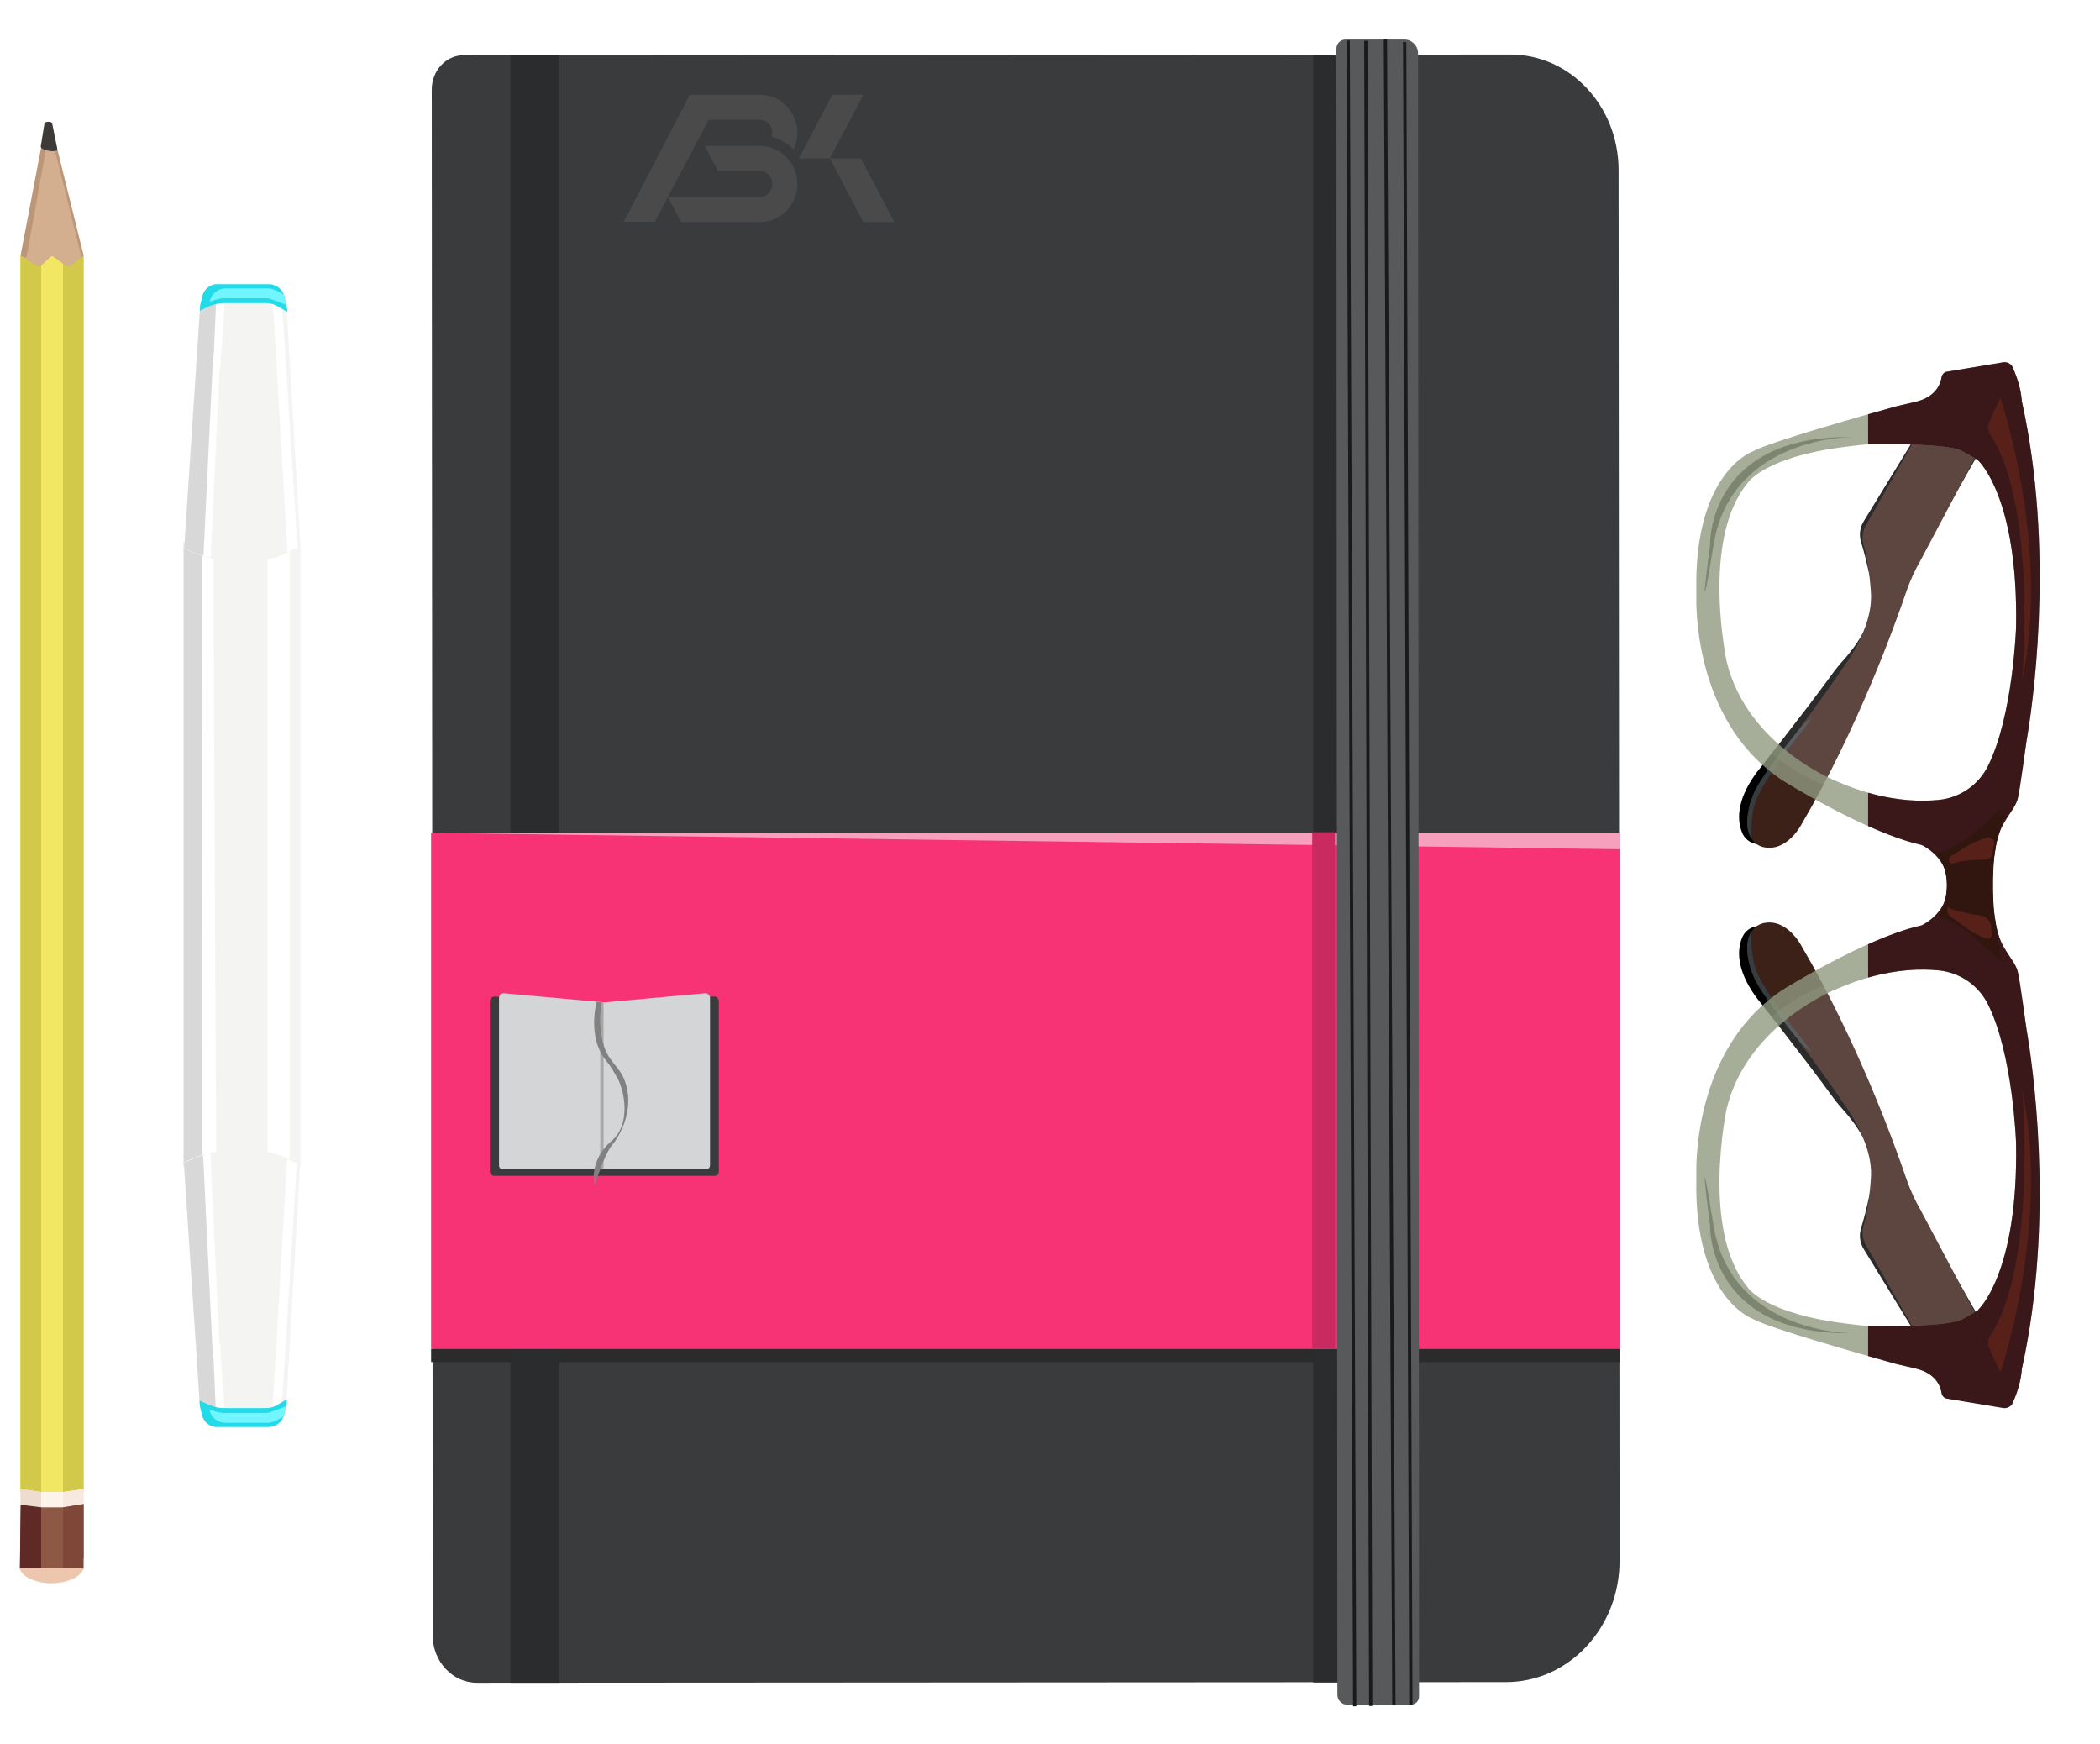 <?xml version="1.0" encoding="UTF-8"?>
<svg width="643px" height="534px" viewBox="0 0 643 534" version="1.1" xmlns="http://www.w3.org/2000/svg" xmlns:xlink="http://www.w3.org/1999/xlink">
    <!-- Generator: Sketch 43.1 (39012) - http://www.bohemiancoding.com/sketch -->
    <title>Group 23</title>
    <desc>Created with Sketch.</desc>
    <defs>
        <filter x="-6.5%" y="-39.6%" width="113.0%" height="190.6%" filterUnits="objectBoundingBox" id="filter-1">
            <feOffset dx="0" dy="6" in="SourceAlpha" result="shadowOffsetOuter1"></feOffset>
            <feGaussianBlur stdDeviation="6" in="shadowOffsetOuter1" result="shadowBlurOuter1"></feGaussianBlur>
            <feColorMatrix values="0 0 0 0 0   0 0 0 0 0   0 0 0 0 0  0 0 0 0.7 0" type="matrix" in="shadowBlurOuter1" result="shadowMatrixOuter1"></feColorMatrix>
            <feMerge>
                <feMergeNode in="shadowMatrixOuter1"></feMergeNode>
                <feMergeNode in="SourceGraphic"></feMergeNode>
            </feMerge>
        </filter>
        <filter x="-5.6%" y="-37.5%" width="111.1%" height="208.3%" filterUnits="objectBoundingBox" id="filter-2">
            <feOffset dx="0" dy="6" in="SourceAlpha" result="shadowOffsetOuter1"></feOffset>
            <feGaussianBlur stdDeviation="5.5" in="shadowOffsetOuter1" result="shadowBlurOuter1"></feGaussianBlur>
            <feColorMatrix values="0 0 0 0 0   0 0 0 0 0   0 0 0 0 0  0 0 0 0.7 0" type="matrix" in="shadowBlurOuter1" result="shadowMatrixOuter1"></feColorMatrix>
            <feMerge>
                <feMergeNode in="shadowMatrixOuter1"></feMergeNode>
                <feMergeNode in="SourceGraphic"></feMergeNode>
            </feMerge>
        </filter>
        <filter x="-4.7%" y="-75.0%" width="109.4%" height="310.0%" filterUnits="objectBoundingBox" id="filter-3">
            <feOffset dx="0" dy="6" in="SourceAlpha" result="shadowOffsetOuter1"></feOffset>
            <feGaussianBlur stdDeviation="6" in="shadowOffsetOuter1" result="shadowBlurOuter1"></feGaussianBlur>
            <feColorMatrix values="0 0 0 0 0   0 0 0 0 0   0 0 0 0 0  0 0 0 0.7 0" type="matrix" in="shadowBlurOuter1" result="shadowMatrixOuter1"></feColorMatrix>
            <feMerge>
                <feMergeNode in="shadowMatrixOuter1"></feMergeNode>
                <feMergeNode in="SourceGraphic"></feMergeNode>
            </feMerge>
        </filter>
        <filter x="-5.8%" y="-2.9%" width="111.5%" height="108.2%" filterUnits="objectBoundingBox" id="filter-4">
            <feOffset dx="0" dy="6" in="SourceAlpha" result="shadowOffsetOuter1"></feOffset>
            <feGaussianBlur stdDeviation="6" in="shadowOffsetOuter1" result="shadowBlurOuter1"></feGaussianBlur>
            <feColorMatrix values="0 0 0 0 0   0 0 0 0 0   0 0 0 0 0  0 0 0 0.7 0" type="matrix" in="shadowBlurOuter1" result="shadowMatrixOuter1"></feColorMatrix>
            <feMerge>
                <feMergeNode in="shadowMatrixOuter1"></feMergeNode>
                <feMergeNode in="SourceGraphic"></feMergeNode>
            </feMerge>
        </filter>
    </defs>
    <g id="Page-1" stroke="none" stroke-width="1" fill="none" fill-rule="evenodd">
        <g id="Group-23" transform="translate(12, 6)">
            <g id="Group-3" filter="url(#filter-1)" transform="translate(566, 265) rotate(90) translate(-566, -265) translate(405, 212)" fill-rule="nonzero">
                <g id="Group-2">
                    <path d="M121.437,-3.929 L101.301,31.441 C99.501,34.341 98.101,37.441 97.001,40.641 C92.901,52.041 81.201,82.841 63.201,112.341 C63.201,112.341 58.601,121.041 51.001,119.441 C49.101,119.041 47.501,117.741 46.801,115.841 C45.501,112.641 44.801,106.541 51.101,97.841 C51.101,97.841 66.601,78.241 73.901,68.141 C75.201,66.341 76.601,64.541 78.101,62.941 C81.301,59.341 87.601,51.141 87.001,42.741 C87.001,42.741 85.001,32.341 83.301,27.141 C82.601,24.941 82.901,22.541 84.101,20.641 L102.937,-10.129 L121.437,-3.929 Z" id="Shape" fill="#000000" transform="translate(83.683, 54.754) rotate(-90) translate(-83.683, -54.754) "></path>
                    <path d="M120.557,-4.409 L101.821,30.961 C100.121,33.861 98.721,36.961 97.621,40.061 C93.721,51.461 82.621,82.261 65.421,111.661 C65.421,111.661 61.021,120.361 53.721,118.761 C51.921,118.361 50.321,117.061 49.621,115.161 C48.421,111.961 47.721,105.861 53.721,97.161 C53.721,97.161 72.521,72.361 77.721,64.261 C77.721,64.261 87.321,52.261 86.621,40.961 C86.621,40.961 86.121,31.761 84.421,26.461 C83.721,24.261 84.021,21.861 85.221,19.961 L102.757,-10.809 L120.557,-4.409 Z" id="Shape" fill="#3C2118" transform="translate(84.683, 54.074) rotate(-90) translate(-84.683, -54.074) "></path>
                    <path d="M120.59,84.875 C120.59,84.875 116.59,94.075 119.89,98.575 C119.89,98.575 119.39,90.275 121.99,85.375 C121.99,85.375 124.89,78.775 136.19,64.775 C141.09,58.675 135.19,64.375 135.19,64.375 C135.19,64.375 122.79,79.275 120.59,84.875 Z" id="Shape" fill="#363C3F" transform="translate(128.36, 80.266) rotate(-90) translate(-128.36, -80.266) "></path>
                    <path d="M126.8,8.891 C126.8,8.891 120.1,-14.209 79.9,-4.609 C79.9,-4.609 44.7,-6.509 34.6,21.691 C34.6,21.691 18.6,75.291 60.6,99.391 C60.6,99.391 94.6,118.391 115.7,112.191 C115.7,112.091 138.4,77.991 126.8,8.891 Z" id="Shape" fill="#FFFFFF" opacity="0.17" transform="translate(80.854, 53.246) rotate(-90) translate(-80.854, -53.246) "></path>
                    <path d="M121.588,-26.096 L104.188,-23.196 C103.388,-23.096 102.788,-22.396 102.588,-21.596 C102.288,-19.496 100.888,-15.496 94.688,-13.996 C92.688,-13.496 90.688,-13.096 88.688,-12.596 C78.288,-9.696 49.688,-1.596 44.788,1.204 C44.788,1.204 26.788,7.404 27.488,44.004 L27.488,45.904 C27.388,51.404 27.988,85.004 53.988,102.004 C53.988,102.004 79.388,117.904 96.488,121.704 C96.488,121.704 103.688,125.004 104.288,132.204 L117.788,131.804 C117.788,131.804 117.788,131.035 119.274,121.704 C120.385,114.724 124.633,111.627 125.788,107.904 C126.588,105.404 128.388,90.604 128.888,88.104 C131.388,72.904 136.988,26.604 126.388,-17.496 L113.788,4.004 C113.788,4.004 126.088,15.004 125.388,55.004 C125.388,55.004 124.488,82.304 116.688,97.704 C113.788,103.404 108.088,107.304 101.688,107.904 C94.788,108.604 83.988,108.104 70.688,102.304 C70.688,102.304 43.188,91.704 36.788,65.604 C36.788,65.604 28.788,28.304 43.188,10.904 C43.188,10.904 48.288,2.604 74.688,-0.396 C76.588,-0.596 78.488,-0.896 80.488,-0.996 C87.388,-1.096 104.888,-1.096 108.888,1.104 C108.888,1.104 118.588,6.504 120.788,8.204 L126.788,-8.196 C126.788,-8.196 128.888,-14.996 124.088,-25.096 C123.388,-25.796 122.488,-26.196 121.588,-26.096 Z" id="Shape" fill="#919980" opacity="0.803" transform="translate(80.042, 53.046) rotate(-90) translate(-80.042, -53.046) "></path>
                    <path d="M26.023,53 L16.826,53 C15.852,49.587 15.011,46.59 14.4,44.4 C13.9,42.4 13.5,40.4 13,38.4 C11.5,32.2 7.5,30.8 5.4,30.5 C4.6,30.3 3.9,29.7 3.8,28.9 L0.9,11.5 C0.8,10.6 1.2,9.7 1.9,9 C12,4.2 18.8,6.3 18.8,6.3 L35.2,12.3 C33.5,14.5 28.1,24.2 28.1,24.2 C25.9,28.2 25.9,45.7 26,52.6 C26.007,52.734 26.014,52.867 26.023,53 Z M132.696,53 C135.274,43.99 135.427,36.591 134.9,31.4 C134.3,25 130.4,19.3 124.7,16.4 C109.3,8.6 82,7.7 82,7.7 C42,7 31,19.3 31,19.3 L9.5,6.7 C53.6,-3.9 99.9,1.7 115.1,4.2 C117.6,4.7 132.4,6.5 134.9,7.3 C138.623,8.455 141.72,12.703 148.7,13.814 C158.031,15.3 158.8,15.3 158.8,15.3 L159.2,28.8 C152,29.4 148.7,36.6 148.7,36.6 C147.581,41.634 145.414,47.387 142.913,53 L132.696,53 Z" id="Combined-Shape" fill="#3A1819"></path>
                    <path d="M170.05,-2.55 C170.05,-2.55 157.25,10.45 151.05,10.95 C151.05,10.95 157.15,21.95 150.45,30.25 C150.45,30.25 169.55,38.75 172.15,44.85 C172.15,44.85 169.55,37.25 168.05,31.05 C168.05,31.05 167.05,23.45 168.15,11.15 C168.25,11.05 169.75,1.85 170.05,-2.55 Z" id="Shape" fill="#31160F" transform="translate(161.3, 21.15) rotate(-90) translate(-161.3, -21.15) "></path>
                    <path d="M156.336,18.506 L156.036,20.906 C155.836,22.506 154.536,23.806 152.936,24.106 C148.536,24.706 143.336,25.906 142.836,26.806 C142.436,25.506 142.836,24.106 144.036,23.506 C146.936,21.806 149.236,18.906 154.636,17.106 C155.536,16.806 156.436,17.506 156.336,18.506 Z" id="Shape" fill="#572119" transform="translate(149.515, 21.921) rotate(-90) translate(-149.515, -21.921) "></path>
                    <path d="M178.407,23.482 L177.907,20.382 C177.707,19.382 176.907,18.682 175.907,18.682 C172.107,18.582 166.107,18.082 165.507,17.182 C164.307,17.682 164.307,19.282 165.407,19.882 C168.207,21.282 170.707,23.782 176.407,25.382 C177.507,25.582 178.607,24.582 178.407,23.482 Z" id="Shape" fill="#572119" transform="translate(171.513, 21.295) rotate(-90) translate(-171.513, -21.295) "></path>
                    <path d="M58.896,52.896 C58.896,52.896 63.496,-0.304 49.096,-22.304 C48.396,-23.404 48.196,-24.904 48.796,-26.104 L52.196,-33.504 L52.196,-33.504 C52.196,-33.504 67.596,11.596 58.896,52.896" id="Shape" fill="#572119" transform="translate(55, 9.696) rotate(-90) translate(-55, -9.696) "></path>
                    <path d="M70.083,56.74 C70.083,56.74 33.183,56.64 27.783,89.64 C22.383,122.54 26.683,89.74 26.683,89.74 C26.683,89.74 25.783,56.24 70.083,56.74 Z" id="Shape" fill="#7D846F" transform="translate(47.571, 80.511) rotate(-90) translate(-47.571, -80.511) "></path>
                </g>
                <g id="Group-2-Copy" transform="translate(229.5, 53) scale(-1, 1) translate(-229.5, -53) translate(137, 0)">
                    <path d="M121.437,-3.929 L101.301,31.441 C99.501,34.341 98.101,37.441 97.001,40.641 C92.901,52.041 81.201,82.841 63.201,112.341 C63.201,112.341 58.601,121.041 51.001,119.441 C49.101,119.041 47.501,117.741 46.801,115.841 C45.501,112.641 44.801,106.541 51.101,97.841 C51.101,97.841 66.601,78.241 73.901,68.141 C75.201,66.341 76.601,64.541 78.101,62.941 C81.301,59.341 87.601,51.141 87.001,42.741 C87.001,42.741 85.001,32.341 83.301,27.141 C82.601,24.941 82.901,22.541 84.101,20.641 L102.937,-10.129 L121.437,-3.929 Z" id="Shape" fill="#000000" transform="translate(83.683, 54.754) rotate(-90) translate(-83.683, -54.754) "></path>
                    <path d="M120.557,-4.409 L101.821,30.961 C100.121,33.861 98.721,36.961 97.621,40.061 C93.721,51.461 82.621,82.261 65.421,111.661 C65.421,111.661 61.021,120.361 53.721,118.761 C51.921,118.361 50.321,117.061 49.621,115.161 C48.421,111.961 47.721,105.861 53.721,97.161 C53.721,97.161 72.521,72.361 77.721,64.261 C77.721,64.261 87.321,52.261 86.621,40.961 C86.621,40.961 86.121,31.761 84.421,26.461 C83.721,24.261 84.021,21.861 85.221,19.961 L102.757,-10.809 L120.557,-4.409 Z" id="Shape" fill="#3C2118" transform="translate(84.683, 54.074) rotate(-90) translate(-84.683, -54.074) "></path>
                    <path d="M120.59,84.875 C120.59,84.875 116.59,94.075 119.89,98.575 C119.89,98.575 119.39,90.275 121.99,85.375 C121.99,85.375 124.89,78.775 136.19,64.775 C141.09,58.675 135.19,64.375 135.19,64.375 C135.19,64.375 122.79,79.275 120.59,84.875 Z" id="Shape" fill="#363C3F" transform="translate(128.36, 80.266) rotate(-90) translate(-128.36, -80.266) "></path>
                    <path d="M126.8,8.891 C126.8,8.891 120.1,-14.209 79.9,-4.609 C79.9,-4.609 44.7,-6.509 34.6,21.691 C34.6,21.691 18.6,75.291 60.6,99.391 C60.6,99.391 94.6,118.391 115.7,112.191 C115.7,112.091 138.4,77.991 126.8,8.891 Z" id="Shape" fill="#FFFFFF" opacity="0.17" transform="translate(80.854, 53.246) rotate(-90) translate(-80.854, -53.246) "></path>
                    <path d="M121.588,-26.096 L104.188,-23.196 C103.388,-23.096 102.788,-22.396 102.588,-21.596 C102.288,-19.496 100.888,-15.496 94.688,-13.996 C92.688,-13.496 90.688,-13.096 88.688,-12.596 C78.288,-9.696 49.688,-1.596 44.788,1.204 C44.788,1.204 26.788,7.404 27.488,44.004 L27.488,45.904 C27.388,51.404 27.988,85.004 53.988,102.004 C53.988,102.004 79.388,117.904 96.488,121.704 C96.488,121.704 103.688,125.004 104.288,132.204 L117.788,131.804 C117.788,131.804 117.788,131.035 119.274,121.704 C120.385,114.724 124.633,111.627 125.788,107.904 C126.588,105.404 128.388,90.604 128.888,88.104 C131.388,72.904 136.988,26.604 126.388,-17.496 L113.788,4.004 C113.788,4.004 126.088,15.004 125.388,55.004 C125.388,55.004 124.488,82.304 116.688,97.704 C113.788,103.404 108.088,107.304 101.688,107.904 C94.788,108.604 83.988,108.104 70.688,102.304 C70.688,102.304 43.188,91.704 36.788,65.604 C36.788,65.604 28.788,28.304 43.188,10.904 C43.188,10.904 48.288,2.604 74.688,-0.396 C76.588,-0.596 78.488,-0.896 80.488,-0.996 C87.388,-1.096 104.888,-1.096 108.888,1.104 C108.888,1.104 118.588,6.504 120.788,8.204 L126.788,-8.196 C126.788,-8.196 128.888,-14.996 124.088,-25.096 C123.388,-25.796 122.488,-26.196 121.588,-26.096 Z" id="Shape" fill="#919980" opacity="0.803" transform="translate(80.042, 53.046) rotate(-90) translate(-80.042, -53.046) "></path>
                    <path d="M26.023,53 L16.826,53 C15.852,49.587 15.011,46.59 14.4,44.4 C13.9,42.4 13.5,40.4 13,38.4 C11.5,32.2 7.5,30.8 5.4,30.5 C4.6,30.3 3.9,29.7 3.8,28.9 L0.9,11.5 C0.8,10.6 1.2,9.7 1.9,9 C12,4.2 18.8,6.3 18.8,6.3 L35.2,12.3 C33.5,14.5 28.1,24.2 28.1,24.2 C25.9,28.2 25.9,45.7 26,52.6 C26.007,52.734 26.014,52.867 26.023,53 Z M132.696,53 C135.274,43.99 135.427,36.591 134.9,31.4 C134.3,25 130.4,19.3 124.7,16.4 C109.3,8.6 82,7.7 82,7.7 C42,7 31,19.3 31,19.3 L9.5,6.7 C53.6,-3.9 99.9,1.7 115.1,4.2 C117.6,4.7 132.4,6.5 134.9,7.3 C138.623,8.455 141.72,12.703 148.7,13.814 C158.031,15.3 158.8,15.3 158.8,15.3 L159.2,28.8 C152,29.4 148.7,36.6 148.7,36.6 C147.581,41.634 145.414,47.387 142.913,53 L132.696,53 Z" id="Combined-Shape" fill="#3A1819"></path>
                    <path d="M170.05,-2.55 C170.05,-2.55 157.25,10.45 151.05,10.95 C151.05,10.95 157.15,21.95 150.45,30.25 C150.45,30.25 169.55,38.75 172.15,44.85 C172.15,44.85 169.55,37.25 168.05,31.05 C168.05,31.05 167.05,23.45 168.15,11.15 C168.25,11.05 169.75,1.85 170.05,-2.55 Z" id="Shape" fill="#31160F" transform="translate(161.3, 21.15) rotate(-90) translate(-161.3, -21.15) "></path>
                    <path d="M156.336,18.506 L156.036,20.906 C155.836,22.506 154.536,23.806 152.936,24.106 C148.536,24.706 143.336,25.906 142.836,26.806 C142.436,25.506 142.836,24.106 144.036,23.506 C146.936,21.806 149.236,18.906 154.636,17.106 C155.536,16.806 156.436,17.506 156.336,18.506 Z" id="Shape" fill="#572119" transform="translate(149.515, 21.921) rotate(-90) translate(-149.515, -21.921) "></path>
                    <path d="M178.407,23.482 L177.907,20.382 C177.707,19.382 176.907,18.682 175.907,18.682 C172.107,18.582 166.107,18.082 165.507,17.182 C164.307,17.682 164.307,19.282 165.407,19.882 C168.207,21.282 170.707,23.782 176.407,25.382 C177.507,25.582 178.607,24.582 178.407,23.482 Z" id="Shape" fill="#572119" transform="translate(171.513, 21.295) rotate(-90) translate(-171.513, -21.295) "></path>
                    <path d="M58.896,52.896 C58.896,52.896 63.496,-0.304 49.096,-22.304 C48.396,-23.404 48.196,-24.904 48.796,-26.104 L52.196,-33.504 L52.196,-33.504 C52.196,-33.504 67.596,11.596 58.896,52.896" id="Shape" fill="#572119" transform="translate(55, 9.696) rotate(-90) translate(-55, -9.696) "></path>
                    <path d="M70.083,56.74 C70.083,56.74 33.183,56.64 27.783,89.64 C22.383,122.54 26.683,89.74 26.683,89.74 C26.683,89.74 25.783,56.24 70.083,56.74 Z" id="Shape" fill="#7D846F" transform="translate(47.571, 80.511) rotate(-90) translate(-47.571, -80.511) "></path>
                </g>
            </g>
            <g id="marker_5_" filter="url(#filter-2)" transform="translate(68, 256) rotate(90) translate(-68, -256) translate(-107, 238)">
                <path d="M35.9,23.1 L29.1,23.1 C28.5,23.1 27.8,23 27.2,22.9 L15.5,19.8 C14.9,19.6 14.3,19.5 13.7,19.4 C12.4,19.2 10,18.7 9.8,17.9 C9.8,17.9 11.3,16.8 14,16.4 C14.4,16.3 14.9,16.3 15.3,16.2 L27.5,13.2 C27.9,13.1 28.3,13.1 28.7,13.1 L35.9,13.1 L35.9,23.1 Z" id="Shape" fill="#BE1A21" fill-rule="nonzero"></path>
                <path d="M26.5,20.3 L10.6,17.3 C10.1,17.6 9.8,17.7 9.8,17.7 C10,18.5 12.5,19 13.7,19.2 C14.3,19.3 14.9,19.4 15.5,19.6 L27.2,22.7 C27.8,22.9 28.4,22.9 29.1,22.9 L35.9,22.9 L35.9,20.3 L28.1,20.3 C27.6,20.5 27,20.4 26.5,20.3 Z" id="Shape" fill="#8E0A1A" fill-rule="nonzero"></path>
                <path d="M10.5,17.4 C10.1,17.6 9.9,17.7 9.8,17.8 L28.3,16.5 L35.9,16.5 L35.9,14.5 L28.6,14.5 L10.5,17.4 Z" id="Shape" fill="#AA1520" fill-rule="nonzero"></path>
                <path d="M269.8,0.1 L266.9,6.9 C264.3,14.4 263.9,21.8 266.9,28.9 L269.8,35.7 L79,35.7 L79.1,35.5 C83.9,24.2 83.9,11.5 79.1,0.2 L79,9.09494702e-13 L269.8,9.09494702e-13 L269.8,0.1 Z" id="Shape" fill="#F4F4F2" fill-rule="nonzero"></path>
                <path d="M80.5,32.5 L65.6,32.5 C64.9,32.5 64.1,32.4 63.4,32.1 L49.8,26.5 C49,26.2 48.2,26 47.4,26 L36.4,26 C36.4,26 30.9,17 36.4,9.4 L48,9.4 C48.6,9.4 49.1,9.3 49.7,9.1 L64,3.7 C64.7,3.5 65.3,3.3 66,3.3 L80.5,3.3 C80.5,3.4 88.1,17.5 80.5,32.5 Z" id="Shape" fill="#8A8A8A" fill-rule="nonzero"></path>
                <polygon id="Shape" fill="#B7B7B7" fill-rule="nonzero" points="81.8 6.5 82.7 9.4 64.7 9.4 64.7 6.5"></polygon>
                <polygon id="Shape" fill="#B7B7B7" fill-rule="nonzero" points="82.7 26.3 81.9 29.2 64.7 29.2 64.7 26.3"></polygon>
                <polygon id="Shape" fill="#BE1A21" fill-rule="nonzero" points="312.4 26.3 331.9 26.3 324.8 11.6 312.4 11.6"></polygon>
                <rect id="Rectangle-path" fill="#B7B7B7" fill-rule="nonzero" transform="translate(41.175, 18.192) rotate(-89.327) translate(-41.175, -18.192) " x="40.275" y="11.592" width="1.8" height="13.2"></rect>
                <g id="Group" transform="translate(34, 3)" fill-rule="nonzero" fill="#777676">
                    <path d="M30,0.8 C30.2,0.7 30.5,0.6 30.7,0.6 L14.1,6.5 C14.6,6.5 15.2,6.4 15.7,6.2 L30,0.8 Z" id="Shape"></path>
                    <path d="M13.8,22.8 L14.1,23.1 L14.1,23.1 L13.8,22.8 Z" id="Shape"></path>
                    <path d="M13.4,23 L2.4,23 C2.4,23 0.6,20 0.1,16.1 L2.4,23 L14.2,23 L14.2,23 L13.4,23 Z" id="Shape"></path>
                    <path d="M14.1,23.1 C14.3,23.1 13.9,21.3 14.2,21.4 L14.1,16.2 L0,16.2 C0.5,20.1 2.3,23.1 2.3,23.1 L14.1,23.1 Z" id="Shape"></path>
                    <path d="M30,0.8 L15.7,6.2 C15.2,6.4 14.7,6.5 14.1,6.5 L14.1,23.1 C14.7,23.2 15.2,23.3 15.8,23.5 L29.4,29.1 C29.8,29.3 30.3,29.4 30.7,29.5 L30.7,0.6 C30.5,0.6 30.2,0.7 30,0.8 Z" id="Shape"></path>
                </g>
                <path d="M64,29.7 L49.6,23.6 C48.7,23.2 47.7,23.1 46.7,23.1 L35,23 C35.5,24.2 36.4,26 36.4,26 L47.4,26 C48.2,26 49,26.2 49.8,26.5 L63.4,32.1 C64.1,32.4 64.8,32.5 65.6,32.5 L80.5,32.5 C80.9,31.7 81.3,30.8 81.6,30 L65.4,30 C65,30 64.5,29.9 64,29.7 Z" id="Shape" fill="#686767" fill-rule="nonzero"></path>
                <g id="Group" transform="translate(33, 3)">
                    <path d="M3.9,23 C4.2,23.6 4.5,24.2 4.9,24.8 L15.2,24.8 L15.2,23.1 C14.9,23.1 14.6,23 14.4,23 L3.9,23 Z" id="Shape"></path>
                    <path d="M3.7,6.4 L3.3,6.4 C-2.2,13.9 3.3,23 3.3,23 L3.9,23 C0.1,15.6 2.2,9.4 3.7,6.4 Z" id="Shape" fill="#565656" fill-rule="nonzero"></path>
                    <path d="M47.2,27.8 C47,28.2 46.6,28.4 46.2,28.4 L31.9,28.4 C31.5,28.4 31.1,28.3 30.7,28.2 L15.9,21.9 C15.6,21.8 15.3,22 15.3,22.3 L15.3,23.1 C15.8,23.2 16.4,23.3 16.9,23.5 L30.5,29.1 C31.2,29.4 31.9,29.5 32.7,29.5 L47.6,29.5 C55.1,14.4 47.6,0.4 47.6,0.4 L46.8,0.4 C52.5,14.4 48.4,25.1 47.2,27.8 Z" id="Shape" fill="#565656" fill-rule="nonzero"></path>
                </g>
                <path d="M268.1,33.2 L283,33.2 C283.7,33.2 284.5,33.1 285.2,32.8 L298.8,27.2 C299.6,26.9 300.4,26.7 301.2,26.7 L312.2,26.7 C312.2,26.7 317.7,17.7 312.2,10.1 L300.5,10.1 C299.9,10.1 299.4,10 298.8,9.8 L284.5,4.4 C283.8,4.2 283.2,4 282.5,4 L268,4 C268.1,4.1 260.6,18.2 268.1,33.2 Z" id="Shape" fill="#F4F4F2" fill-rule="nonzero"></path>
                <polygon id="Shape" fill="#FFFFFD" fill-rule="nonzero" points="266.8 7.2 265.9 10.2 284 10.1 284 7.2"></polygon>
                <polygon id="Shape" fill="#FFFFFD" fill-rule="nonzero" points="265.9 27 266.7 30 284 30 284 27"></polygon>
                <rect id="Rectangle-path" fill="#FFFFFD" fill-rule="nonzero" transform="translate(307.117, 18.966) rotate(-90.673) translate(-307.117, -18.966) " x="306.217" y="12.366" width="1.8" height="13.2"></rect>
                <g id="Group" transform="translate(284, 4)" fill-rule="nonzero" fill="#D6D6D2">
                    <path d="M0.7,0.5 C0.5,0.4 0.2,0.3 0,0.3 L16.6,6.2 C16.1,6.2 15.5,6.1 15,5.9 L0.7,0.5 Z" id="Shape"></path>
                    <path d="M16.8,22.5 L16.5,22.8 L16.5,22.8 L16.8,22.5 Z" id="Shape"></path>
                    <path d="M17.3,22.7 L28.3,22.7 C28.3,22.7 30.1,19.7 30.6,15.8 L28.3,22.7 L16.5,22.7 L16.5,22.7 L17.3,22.7 Z" id="Shape"></path>
                    <path d="M16.5,22.8 C16.3,22.8 16.7,21 16.4,21.1 L16.5,15.9 L30.6,15.9 C30.1,19.8 28.3,22.8 28.3,22.8 L16.5,22.8 Z" id="Shape"></path>
                    <path d="M0.7,0.5 L15,5.9 C15.5,6.1 16,6.2 16.6,6.2 L16.6,22.8 C16,22.9 15.5,23 14.9,23.2 L1.3,28.8 C0.9,29 0.4,29.1 0,29.2 L0,0.3 C0.2,0.3 0.4,0.4 0.7,0.5 Z" id="Shape"></path>
                </g>
                <path d="M284.7,30.4 L299.1,24.3 C300,23.9 301,23.8 302,23.8 L313.7,23.7 C313.2,24.9 312.3,26.7 312.3,26.7 L301.3,26.7 C300.5,26.7 299.7,26.9 298.9,27.2 L285.3,32.8 C284.6,33.1 283.9,33.2 283.1,33.2 L268.2,33.2 C267.8,32.4 267.4,31.5 267.1,30.7 L283.3,30.7 C283.7,30.7 284.2,30.6 284.7,30.4 Z" id="Shape" fill="#BCBCBB" fill-rule="nonzero"></path>
                <g id="Group" transform="translate(265, 4)">
                    <path d="M46.8,22.7 C46.5,23.3 46.2,23.9 45.8,24.5 L35.5,24.5 L35.5,22.8 C35.8,22.8 36.1,22.7 36.3,22.7 L46.8,22.7 Z" id="Shape"></path>
                    <path d="M3.5,27.5 C3.7,27.9 4.1,28.1 4.5,28.1 L18.8,28.1 C19.2,28.1 19.6,28 20,27.9 L34.8,21.6 C35.1,21.5 35.4,21.7 35.4,22 L35.4,22.8 C34.9,22.9 34.3,23 33.8,23.2 L20.2,28.8 C19.5,29.1 18.8,29.2 18,29.2 L3.1,29.2 C-3.5,13.3 3.1,0.1 3.1,0.1 L3.9,0.1 C-1.8,14.1 2.3,24.9 3.5,27.5 Z" id="Shape" fill="#B2B2B2" fill-rule="nonzero"></path>
                </g>
                <polygon id="Shape" fill="#AD121D" fill-rule="nonzero" points="312.4 11.6 312.4 26.3 331.9 26.3 331.5 25.4 326.1 25.4 319.1 12.6 325.3 12.6 324.8 11.6"></polygon>
                <path d="M80.1,35.6 L80,35.8 L269.9,35.8 L267,29 C266.6,28 266.2,26.9 265.9,25.8 L82.8,26.7 C82.2,29.7 81.3,32.7 80.1,35.6 Z" id="Shape" fill="#FFFFFF" fill-rule="nonzero"></path>
                <path d="M79.2,35.6 L79.1,35.8 L269.9,35.8 L267.4,30 L81.7,30.1 C81.1,31.9 79.9,33.8 79.2,35.6 Z" id="Shape" fill="#D8D8D8" fill-rule="nonzero"></path>
                <g id="Group" transform="translate(80, 3)">
                    <path d="M185.9,7.1 L195,7.1 L195,0.4 L188.5,0.4 L187,4 C186.5,5 186.2,6.1 185.9,7.1 Z" id="Shape"></path>
                    <path d="M2.9,7.1 L185.9,7.1 C186.2,6 186.6,5 187,3.9 L188.5,0.3 L0.5,0.3 C1.3,2.6 2.5,4.9 2.9,7.1 Z" id="Shape" fill="#FFFFFF" fill-rule="nonzero"></path>
                </g>
                <path d="M80.9,35.6 C80.9,35.6 90.8,18.1 80.3,0 L7.5,4.2 L3.9,4.9 C1.6,5.3 0,7.3 0,9.5 L0,24.8 C0,27.4 1.8,29.6 4.4,30.2 L6.5,30.7 L80.9,35.6 Z" id="Shape" fill="#F4F4F2" fill-rule="nonzero"></path>
                <path d="M24.9,24.5 L0,22.8 L0,24.9 C0,27.4 1.7,29.6 4.2,30.2 L6.5,30.7 L80.8,35.6 C80.8,35.6 82.6,32.8 83.7,27.5 L27,24.8 C26.4,24.7 25.6,24.6 24.9,24.5 Z" id="Shape" fill="#FFFFFF" fill-rule="nonzero"></path>
                <path d="M20.8,26.5 L0,25.6 L0,25.6 C0,27.7 1.5,29.5 3.5,30 L6.5,30.7 L80.8,35.6 C80.8,35.6 82.1,33.5 83.2,29.7 L22.9,26.8 C22.2,26.7 21.5,26.6 20.8,26.5 Z" id="Shape" fill="#D8D8D8" fill-rule="nonzero"></path>
                <g id="Group">
                    <path d="M82.5,3.9 L81.6,0.8 C81.9,1.9 82.3,2.9 82.5,3.9 Z" id="Shape"></path>
                    <path d="M9.8,5.4 C9.4,5.4 9,5.5 8.6,5.6 L2.3,6.9 C1,7.2 0,8.3 0,9.7 L0,9.7 L8.8,8.3 C9,8.3 9.3,8.2 9.5,8.2 L82,4 C81.7,3 81.1,2 80.8,0.9 L9.8,5.4 Z" id="Shape" fill="#FFFFFF" fill-rule="nonzero"></path>
                </g>
                <path d="M5.8,23.4 L5.8,10.3 C5.8,9.3 6.1,8.2 6.6,7.3 L8.5,4 L7.6,4.1 L4.1,4.8 C1.7,5.3 0,7.3 0,9.7 L0,25.5 C0,27.6 1.5,29.5 3.6,30 L6.5,30.7 L8.1,30.8 L6.8,28 C6.2,26.6 5.8,25 5.8,23.4 Z" id="Shape" fill="#23DAE8" fill-rule="nonzero"></path>
                <path d="M3.2,5.1 C2.5,6.2 1.7,7.8 1.4,9 C1.3,9.4 1.3,9.8 1.3,10.1 L1.3,22.9 C1.3,25 2.7,27 4.7,27.6 C4.9,27.7 5.1,27.7 5.3,27.7 C5.3,27.7 4.1,24.3 4.3,22.8 L4.3,10.7 C4.3,10 4.4,9.4 4.7,8.7 L6.3,4.4 L4.2,4.8 C3.8,4.9 3.5,5 3.2,5.1 Z" id="Shape" fill="#71F5FF" fill-rule="nonzero"></path>
                <path d="M269,35.7 C269,35.7 259.1,18.2 269.6,0.1 L342.4,4.3 L346,5 C348.3,5.4 349.9,7.4 349.9,9.6 L349.9,24.9 C349.9,27.5 348.1,29.7 345.5,30.3 L343.4,30.8 L269,35.7 Z" id="Shape" fill="#F4F4F2" fill-rule="nonzero"></path>
                <path d="M324.9,24.6 L349.8,22.9 L349.8,25.3 C349.8,27.7 348.2,29.7 345.9,30.2 L343.3,30.8 L269,35.7 C269,35.7 267.2,32.9 266.1,27.6 L322.8,24.9 C323.5,24.9 324.2,24.8 324.9,24.6 Z" id="Shape" fill="#FFFFFF" fill-rule="nonzero"></path>
                <path d="M329.1,26.6 L349.9,25.7 L349.9,25.7 C349.9,27.8 348.4,29.6 346.4,30.1 L343.4,30.8 L269.1,35.7 C269.1,35.7 267.8,33.6 266.7,29.8 L327,26.9 C327.6,26.8 328.4,26.7 329.1,26.6 Z" id="Shape" fill="#D8D8D8" fill-rule="nonzero"></path>
                <g id="Group" transform="translate(267, 1)">
                    <path d="M0.3,3.1 L1.2,0 C0.9,1 0.6,2.1 0.3,3.1 Z" id="Shape"></path>
                    <path d="M73.1,4.5 C73.5,4.5 73.9,4.6 74.3,4.7 L80.6,6 C81.9,6.3 82.9,7.4 82.9,8.8 L82.9,8.8 L74.1,7.4 C73.9,7.4 73.6,7.3 73.4,7.3 L0.9,3.1 C1.2,2.1 1.8,1.1 2.1,0.1 L73.1,4.5 Z" id="Shape" fill="#FFFFFF" fill-rule="nonzero"></path>
                </g>
                <path d="M344.1,23.5 L344.1,10.4 C344.1,9.4 343.8,8.3 343.3,7.4 L341.4,4.1 L342.3,4.2 L345.8,4.9 C348.2,5.4 349.9,7.4 349.9,9.8 L349.9,25.6 C349.9,27.7 348.4,29.6 346.3,30.1 L343.4,30.8 L341.8,30.9 L343.1,28.1 C343.7,26.7 344.1,25.1 344.1,23.5 Z" id="Shape" fill="#23DAE8" fill-rule="nonzero"></path>
                <path d="M346.7,5.2 C347.4,6.3 348.2,7.9 348.5,9.1 C348.6,9.5 348.6,9.9 348.6,10.2 L348.6,23 C348.6,25.1 347.2,27.1 345.2,27.7 C345,27.8 344.8,27.8 344.6,27.8 C344.6,27.8 345.8,24.4 345.6,22.9 L345.6,10.8 C345.6,10.1 345.5,9.5 345.2,8.8 L343.6,4.5 L345.7,4.9 C346.1,5 346.4,5.1 346.7,5.2 Z" id="Shape" fill="#71F6FF" fill-rule="nonzero"></path>
            </g>
            <g id="pencil_1_" filter="url(#filter-3)" transform="translate(10, 255) rotate(90) translate(-10, -255) translate(-214, 245)" fill-rule="nonzero">
                <rect id="Rectangle-path" fill="#F1E762" x="41.2" y="0.4" width="378.6" height="19.4"></rect>
                <polygon id="Shape" fill="#D2C84A" points="46.4 6.7 41.2 6.7 41.2 0.4 419.8 0.4 419.8 6.7"></polygon>
                <rect id="Rectangle-path" fill="#D2C84A" x="41.2" y="13.4" width="378.6" height="6.3"></rect>
                <path d="M41.2,0.4 L3.2,9.8 C2.6,9.9 2.2,10.6 2.2,11.3 L2.2,11.3 C2.2,11.8 2.5,12.3 2.9,12.4 L41.2,19.7 L44.5,14.3 C44.6,14.1 44.6,13.8 44.4,13.6 L41.4,10.4 C41.3,10.2 41.2,10 41.4,9.8 L44.4,5.6 C44.6,5.3 44.6,4.9 44.4,4.6 L41.2,0.4 Z" id="Shape" fill="#BC9679"></path>
                <path d="M41.5,1.1 L2.5,10.8 C2.3,10.8 2.2,11 2.2,11.2 L2.2,11.2 C2.2,11.4 2.3,10.7 2.5,10.8 L41.3,17.8 C41.4,17.8 42.3,18 41.7,18.9 L44.5,14.4 C44.6,14.2 44.6,13.9 44.4,13.7 L41.7,10.7 C41.4,10.4 41.4,9.8 41.6,9.5 L44.4,5.5 C44.6,5.2 44.6,4.8 44.4,4.5 L41.8,1.2 C41.7,1.1 41.6,1.1 41.5,1.1 Z" id="Shape" fill="#D3AF90"></path>
                <path d="M8.4,8.5 L0.9,10 C0.6,10.1 0.3,10.4 0.3,10.7 L0.3,11.6 C0.3,12 0.6,12.3 0.9,12.4 L7.7,13.5 C8,13.6 8.3,13.4 8.5,13.1 C9.3,11.3 9.4,10 9.2,9.1 C9.2,8.6 8.8,8.4 8.4,8.5 Z" id="Shape" fill="#3D3A39"></path>
                <polygon id="Shape" fill="#FCF3EB" points="418.9 19.7 419.8 13.4 419.8 6.7 418.9 0.4 423.5 0.4 424.7 6.7 424.7 13.4 423.7 19.7"></polygon>
                <polygon id="Shape" fill="#F7E9DF" points="424.7 6.7 423.5 0.4 418.9 0.4 419.8 6.7 419.8 6.7"></polygon>
                <polygon id="Shape" fill="#EFDCD0" points="423.7 19.7 424.7 13.4 419.8 13.4 418.9 19.7"></polygon>
                <polygon id="Shape" fill="#8D5844" points="425 19.6 424.5 13.4 424.5 6.7 423.5 0.4 440 0.4 444.9 6.7 444.9 13.4 443.2 19.9"></polygon>
                <polygon id="Shape" fill="#7F4738" points="444.9 6.7 443.3 0.4 423.5 0.4 424.5 6.7 424.5 6.7"></polygon>
                <polygon id="Shape" fill="#5F2925" points="443.2 19.9 444.9 13.4 424.5 13.4 423.7 19.7"></polygon>
                <path d="M443.1,0.4 L443.1,20 C443.1,20 445.5,19.8 447,15.2 C448,12 448,8.5 447,5.3 C446.3,3.2 445.2,1 443.1,0.4 Z" id="Shape" fill="#ECC7AE"></path>
            </g>
            <g id="Group-19" transform="translate(120, 0)">
                <g id="moleskine_2_" filter="url(#filter-4)" fill-rule="nonzero">
                    <path d="M329.1,503 L14,503.2 C6.6,503.2 0.5,496.7 0.5,488.8 L0.2,15.4 C0.2,9.6 4.6,4.9 10,4.9 L330.5,4.7 C348.8,4.7 363.6,20.5 363.6,40.1 L363.9,465.6 C364,486.3 348.4,503 329.1,503 Z" id="Shape" fill="#3A3B3D"></path>
                    <rect id="Rectangle-path" fill="#2B2B2B" x="0" y="401" width="364" height="4"></rect>
                    <rect id="Rectangle-path" fill="#2B2C2D" x="24.3" y="4.9" width="15" height="498.3"></rect>
                    <rect id="Rectangle-path" fill="#2B2C2D" x="270.1" y="4.8" width="25" height="498.3"></rect>
                    <rect id="Rectangle-path" fill="#F73375" x="0" y="243" width="364" height="158"></rect>
                    <polygon id="Shape" fill="#F6A0BD" points="364 248 0 243 364 243"></polygon>
                    <path d="M300,509.9 L280.5,509.9 C278.8,509.9 277.5,508.5 277.5,506.9 L277.2,2.9 C277.2,1.4 278.4,0.1 280,0.1 L298,0.1 C300.3,0.1 302.2,2 302.2,4.3 L302.5,507.5 C302.5,508.8 301.4,509.9 300,509.9 Z" id="Shape" fill="#57595B"></path>
                    <polygon id="Shape" fill="#191A1C" points="285.7 0.501 287.2 510.301 288.2 510.299 286.7 0.499"></polygon>
                    <polygon id="Shape" fill="#191A1C" points="291.7 0.103 294.3 509.903 295.3 509.897 292.7 0.097"></polygon>
                    <polygon id="Shape" fill="#191A1C" points="280.3 0.402 282.3 510.402 283.3 510.398 281.3 0.398"></polygon>
                    <polygon id="Shape" fill="#191A1C" points="297.6 0.902 299.5 509.902 300.5 509.898 298.6 0.898"></polygon>
                    <rect id="Rectangle-path" fill="#C92B61" x="269.8" y="242.8" width="7" height="158"></rect>
                    <g id="Group-5" transform="translate(18, 292)">
                        <g id="Group-4">
                            <path d="M0,2.6 L0,54.7 C0,55.4 0.6,56 1.3,56 L68.8,56 C69.5,56 70.1,55.4 70.1,54.7 L70.1,2.6 C70.1,1.7 69.4,1 68.5,1.1 L35,4 L1.6,1.1 C0.7,1.1 0,1.7 0,2.6 Z" id="Shape" fill="#3A3B3D"></path>
                            <path d="M2.8,1.6 L2.8,52.8 C2.8,53.5 3.3,54 4,54 L66.2,54 C66.8,54 67.4,53.5 67.4,52.8 L67.4,1.6 C67.4,0.7 66.7,0.1 65.9,0.1 L35.1,2.9 L4.3,0.1 C3.4,0.1 2.8,0.7 2.8,1.6 Z" id="Shape" fill="#D4D5D6"></path>
                        </g>
                        <polygon id="Shape" fill="#A7A7A8" points="33.8 53.8 34.8 53.8 34.8 2.9 33.8 2.8"></polygon>
                        <path d="M32.7,2.7 C32.7,2.7 29.6,13.7 35.8,21 C37,22.4 37.8,24 38.8,25.6 C41.4,30 43.1,40.1 37.5,45.1 C37.5,45.1 30.3,50.5 32.1,59 L32.1,59 C32.1,59 35.1,48.8 37.9,46 C37.9,46 45.5,36.4 40.9,25.9 C40,23.9 38.4,22.3 37.1,20.5 C35.7,18.6 32.9,14.2 34.1,2.9 L32.7,2.7 Z" id="Shape" fill="#818182"></path>
                    </g>
                </g>
                <g id="Group-6-Copy" transform="translate(59, 23)" fill="#4A4A4A">
                    <path d="M41.423,15.661 L41.423,15.663 C47.891,15.663 53.134,20.905 53.138,27.338 C53.134,33.687 48.131,38.877 41.877,38.998 L17.611,39 L13.476,31.323 L41.653,31.323 C43.75,31.323 45.482,29.552 45.482,27.331 C45.482,25.109 43.75,23.339 41.653,23.339 L28.79,23.339 L24.808,15.661 L41.423,15.661 Z M45.309,12.858 C45.421,12.483 45.482,12.084 45.482,11.669 C45.482,9.448 43.75,7.677 41.653,7.677 L25.996,7.677 L9.494,38.902 L0,38.902 L20.214,0 L41.877,0 C48.133,0.123 53.138,5.317 53.138,11.669 C53.138,13.5 52.723,15.235 51.981,16.779 C50.176,14.966 47.905,13.569 45.309,12.858 Z" id="Combined-Shape"></path>
                    <polygon id="Combined-Shape-Copy-14" points="63.092 19.5 73.353 0 63.858 0 53.598 19.5 63.092 19.5"></polygon>
                    <polygon id="Combined-Shape-Copy-15" transform="translate(72.97, 29.25) scale(-1, 1) translate(-72.97, -29.25) " points="72.587 39 82.847 19.5 73.352 19.5 63.092 39 72.587 39"></polygon>
                </g>
            </g>
        </g>
    </g>
</svg>
